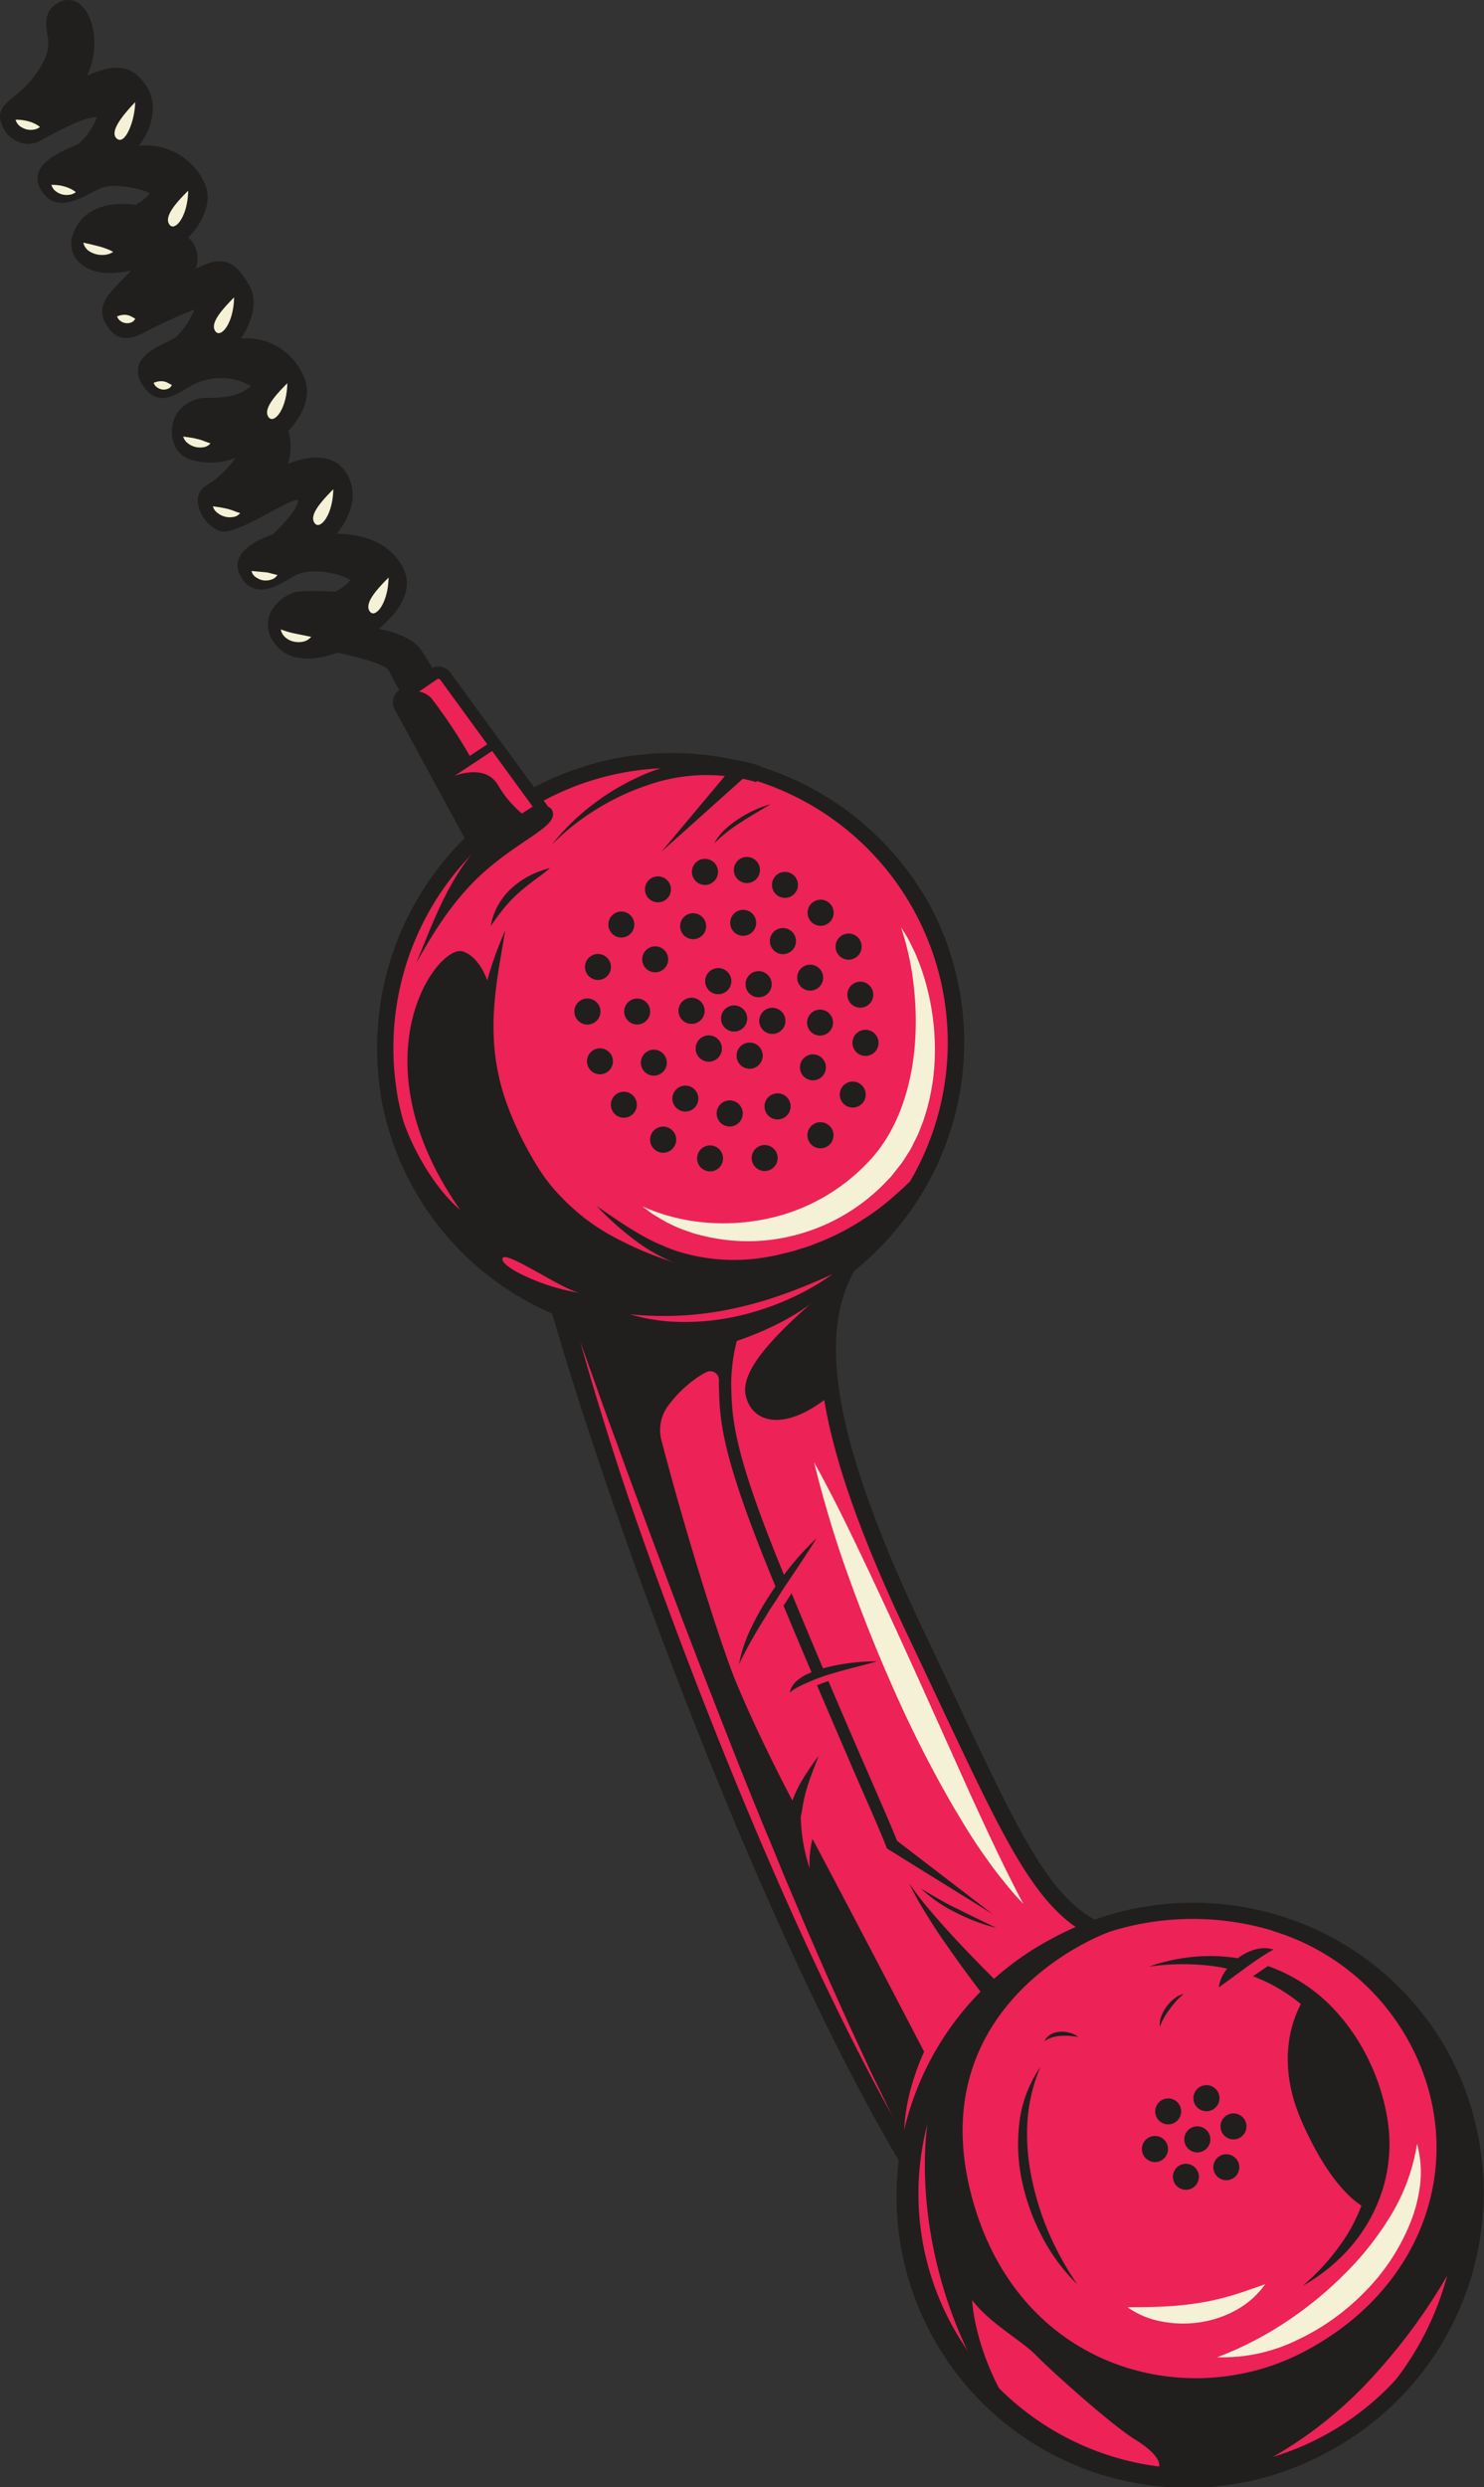 <svg xmlns="http://www.w3.org/2000/svg" width="168.337" height="282.014"><rect width="100%" height="100%" fill="#333333" stroke="none"/><defs><style>.a{fill:#ed2257}.b{fill:#201f1d}.c{fill:#f5f1d6}</style></defs><path class="a" d="m96.185 143.494-.063.1c0 .047-.055.111-.095.174-4.361 7.876-2 20.643 7.915 41.412 10.013 21.054 13.511 30.007 20.176 33.442l-21.134 26.16c-16.559-27.98-33.3-74.814-39.576-96.621Z"/><path class="b" d="M63.392 148.196c6.245 21.806 22.954 68.641 39.576 96.621-1.512-5.184 1.86-12.174 1.86-12.174s-8.461-16.242-12.664-24.133a11.441 11.441 0 0 0-.325 3.332 20.025 20.025 0 0 1-1.005-5.826c.111-.475.174-.942.253-1.417a16.879 16.879 0 0 1 .443-1.844c.364-1.219.863-2.438 1.338-3.657a26.24 26.24 0 0 0-2.192 3.3 15.523 15.523 0 0 0-.792 1.765c-2.81-5.351-5.105-10.29-6.49-13.67-1.456-3.562-5.319-15.522-8.351-27.125a4.623 4.623 0 0 1 .736-3.958 13.884 13.884 0 0 1 3.166-3.111 9.268 9.268 0 0 1 1.156-.7.982.982 0 0 1 1.448.839v.7c.1 4 .206 7.773 6.443 22.8 4.227 10.2 7.417 17.524 9.5 22.36 1.583 3.593 2.572 5.857 3.119 7.3l11.968 7.432-10.82-8.3c-.586-1.5-1.583-3.744-2.984-6.989a1094.89 1094.89 0 0 1-9.5-22.337c-6.142-14.793-6.237-18.45-6.332-22.313a20.169 20.169 0 0 1 .633-5.042c8.6-2.929 11.7-7.124 12.427-8.279.04-.063.071-.127.095-.174l.063-.1Z"/><path class="a" d="M65.814 152.138c1.361 3.728 2.652 7.48 4.045 11.192q1.005 2.8 2.042 5.588l2.066 5.58c1.393 3.712 2.77 7.432 4.2 11.129.712 1.852 1.417 3.7 2.137 5.541s1.433 3.7 2.169 5.541c1.441 3.7 2.929 7.369 4.433 11.034.792 1.828 1.5 3.673 2.272 5.493l2.319 5.469 2.375 5.454 2.438 5.422 2.5 5.4a665.13 665.13 0 0 1 2.6 5.359 237.667 237.667 0 0 1-10.9-21.189c-1.67-3.6-3.261-7.242-4.82-10.9-.792-1.82-1.52-3.665-2.28-5.541s-1.5-3.681-2.232-5.541c-2.9-7.393-5.659-14.849-8.224-22.36s-4.987-15.033-7.14-22.671Z"/><path class="b" d="m102.826 246.447-.689-1.156c-15.91-26.872-32.753-72.82-39.639-96.834l-.293-1.029 35.278-5.058-.435 1.488-.135.237-.1.182c-4.219 7.654-1.773 20.16 7.915 40.542q1.876 3.958 3.459 7.322c7.385 15.672 10.749 22.827 16.305 25.693l1.013.522ZM64.58 148.971c6.934 23.848 23.081 67.722 38.484 94.191l19.6-24.236c-5.541-3.427-9.008-10.812-16.155-25.993a1716.23 1716.23 0 0 0-3.451-7.314c-9.5-19.915-12.142-32.666-8.509-40.953Z"/><path class="a" d="M104.48 102.778a32.041 32.041 0 0 1-1.2 32.856 32.54 32.54 0 0 1-55.66-1.5 32.01 32.01 0 0 1-2.865-7.124 29.991 29.991 0 0 1-.681-3.166s0-.047 0-.063a32.516 32.516 0 0 1 60.422-21.011Z"/><path class="b" d="M92.014 147.388a33.047 33.047 0 0 1-48.156-20.112 34.617 34.617 0 0 1-.7-3.253.911.911 0 0 1 0-.127 33.446 33.446 0 0 1 62.15-21.569 33 33 0 0 1-1.243 33.814 33.687 33.687 0 0 1-12.055 11.247Zm-47.016-23.682a30.507 30.507 0 0 0 .657 3.087 31.182 31.182 0 0 0 45.457 18.965 31.756 31.756 0 0 0 11.39-10.622 31.124 31.124 0 0 0-41.5-43.985 31.558 31.558 0 0 0-16.014 32.452Z"/><path class="b" d="M82.769 110.551a1.472 1.472 0 1 1-.883-.713 1.48 1.48 0 0 1 .883.713ZM79.911 104.306a1.472 1.472 0 1 1-.881-.7 1.472 1.472 0 0 1 .881.7ZM75.922 100.128a1.472 1.472 0 1 1-.881-.7 1.472 1.472 0 0 1 .881.7ZM71.767 104.116a1.472 1.472 0 1 1-.881-.7 1.472 1.472 0 0 1 .881.7ZM69.123 108.936a1.472 1.472 0 1 1-.885-.708 1.48 1.48 0 0 1 .885.708ZM67.928 113.979a1.48 1.48 0 1 1-2.01-.578 1.48 1.48 0 0 1 2.01.578ZM69.345 119.63a1.472 1.472 0 1 1-2-.578 1.472 1.472 0 0 1 2 .578ZM72.059 124.561a1.472 1.472 0 1 1-.88-.709 1.472 1.472 0 0 1 .88.709ZM76.516 128.503a1.48 1.48 0 1 1-2-.578 1.48 1.48 0 0 1 2 .578ZM81.835 130.64a1.472 1.472 0 1 1-2-.578 1.472 1.472 0 0 1 2 .578ZM88.032 130.603a1.472 1.472 0 1 1-.88-.709 1.472 1.472 0 0 1 .88.709ZM94.374 128.028a1.48 1.48 0 1 1-.889-.722 1.472 1.472 0 0 1 .889.722ZM98.021 123.405a1.472 1.472 0 1 1-.885-.708 1.48 1.48 0 0 1 .885.708ZM99.47 117.532a1.48 1.48 0 1 1-2.01-.578 1.48 1.48 0 0 1 2.01.578ZM98.876 112.071a1.472 1.472 0 1 1-.881-.7 1.48 1.48 0 0 1 .881.7ZM97.546 106.601a1.48 1.48 0 1 1-.9-.694 1.472 1.472 0 0 1 .9.694ZM94.38 102.778a1.48 1.48 0 1 1-2.01-.578 1.48 1.48 0 0 1 2.01.578ZM90.336 99.636a1.472 1.472 0 1 1-.883-.713 1.48 1.48 0 0 1 .883.713ZM86.014 97.926a1.48 1.48 0 1 1-2-.578 1.48 1.48 0 0 1 2 .578ZM81.265 98.151a1.48 1.48 0 1 1-2.01-.586 1.48 1.48 0 0 1 2.01.586ZM75.614 108.074a1.472 1.472 0 1 1-.88-.709 1.48 1.48 0 0 1 .88.709ZM73.563 113.979a1.472 1.472 0 1 1-.881-.7 1.48 1.48 0 0 1 .881.7ZM75.455 119.78a1.472 1.472 0 1 1-.881-.7 1.472 1.472 0 0 1 .881.7ZM79.033 123.857a1.472 1.472 0 1 1-2-.578 1.472 1.472 0 0 1 2 .578ZM84.067 125.535a1.48 1.48 0 1 1-2.01-.578 1.48 1.48 0 0 1 2.01.578ZM89.497 124.735a1.48 1.48 0 1 1-2.01-.578 1.48 1.48 0 0 1 2.01.578ZM93.502 120.311a1.472 1.472 0 1 1-.881-.7 1.48 1.48 0 0 1 .881.7ZM94.309 115.237a1.472 1.472 0 1 1-.881-.7 1.472 1.472 0 0 1 .881.7ZM93.193 110.147a1.472 1.472 0 1 1-.885-.708 1.48 1.48 0 0 1 .885.708ZM90.106 105.992a1.48 1.48 0 1 1-2.01-.578 1.48 1.48 0 0 1 2.01.578ZM85.595 103.934a1.472 1.472 0 1 1-.88-.709 1.48 1.48 0 0 1 .88.709ZM79.737 113.907a1.472 1.472 0 1 1-.885-.708 1.48 1.48 0 0 1 .885.708ZM84.558 114.771a1.472 1.472 0 1 1-.881-.7 1.472 1.472 0 0 1 .881.7ZM81.692 118.174a1.48 1.48 0 1 1-2.01-.578 1.48 1.48 0 0 1 2.01.578ZM86.323 118.989a1.472 1.472 0 1 1-2-.578 1.472 1.472 0 0 1 2 .578ZM88.903 115.047a1.472 1.472 0 1 1-.885-.708 1.48 1.48 0 0 1 .885.708ZM87.344 110.893a1.472 1.472 0 1 1-.885-.708 1.48 1.48 0 0 1 .885.708Z"/><path class="b" d="M82.769 110.551a1.472 1.472 0 1 1-.883-.713 1.48 1.48 0 0 1 .883.713ZM79.737 113.907a1.472 1.472 0 1 1-.885-.708 1.48 1.48 0 0 1 .885.708ZM84.558 114.771a1.472 1.472 0 1 1-.881-.7 1.472 1.472 0 0 1 .881.7ZM81.692 118.174a1.48 1.48 0 1 1-2.01-.578 1.48 1.48 0 0 1 2.01.578ZM86.323 118.989a1.472 1.472 0 1 1-2-.578 1.472 1.472 0 0 1 2 .578ZM88.903 115.047a1.472 1.472 0 1 1-.885-.708 1.48 1.48 0 0 1 .885.708ZM87.344 110.893a1.472 1.472 0 1 1-.885-.708 1.48 1.48 0 0 1 .885.708ZM57.305 105.541c-.372 2.224-.792 4.425-1.053 6.617a41.645 41.645 0 0 0-.261 3.277 31.57 31.57 0 0 0 .079 3.245 25.241 25.241 0 0 0 1.369 6.332 37.892 37.892 0 0 0 2.723 5.9 27.425 27.425 0 0 0 1.718 2.723 21.261 21.261 0 0 0 2.058 2.375 26.459 26.459 0 0 0 2.375 2.113 25.488 25.488 0 0 0 2.683 1.789 39.007 39.007 0 0 0 5.936 2.715 51.48 51.48 0 0 0 3.166 1.037c.53.15 1.061.309 1.583.435a10.363 10.363 0 0 0 1.638.332 7.252 7.252 0 0 1-1.7.2c-.57 0-1.14 0-1.71-.055a22.557 22.557 0 0 1-3.4-.514 25.873 25.873 0 0 1-6.459-2.375 24.537 24.537 0 0 1-5.675-4.06 21.29 21.29 0 0 1-2.327-2.66 25.064 25.064 0 0 1-1.836-2.968 34.342 34.342 0 0 1-2.747-6.332 25.218 25.218 0 0 1-1.2-6.847 22.025 22.025 0 0 1 .166-3.467 25.323 25.323 0 0 1 .625-3.372 40.044 40.044 0 0 1 2.24-6.443Z"/><path class="b" d="M67.69 136.759c1.536 1.045 3.032 2.105 4.591 3.016a23.257 23.257 0 0 0 2.375 1.243c.42.158.792.364 1.219.514s.792.317 1.251.435a21.45 21.45 0 0 0 10.44.459c.443-.063.871-.19 1.306-.293s.871-.2 1.3-.325c.839-.285 1.7-.5 2.509-.863a26.328 26.328 0 0 0 4.749-2.375 27.833 27.833 0 0 0 4.235-3.166c.332-.3.681-.578.989-.894s.665-.609.981-.934c.641-.633 1.29-1.282 1.908-1.995a12.838 12.838 0 0 1-2.691 4.979 21.229 21.229 0 0 1-4.3 3.768 22.662 22.662 0 0 1-5.121 2.525c-.887.356-1.821.562-2.731.831-.459.127-.918.206-1.385.309a13.926 13.926 0 0 1-1.393.261 26.12 26.12 0 0 1-5.675.277 18.07 18.07 0 0 1-5.541-1.259 20.136 20.136 0 0 1-4.868-2.786 34.034 34.034 0 0 1-4.148-3.728Z"/><path class="b" d="M103.285 135.635a32.539 32.539 0 0 1-55.66-1.5 32.01 32.01 0 0 1-2.865-7.124l-.681-3.166v-.063h.9c.4 4.25 3.863 10.606 7.211 13.392-12.11-17.311-2.525-30.2.309-29.286 1.464.451 2.66 2.335 3.119 4.5 0 0-1.377 6.847 2.509 16.946s14.9 13.559 14.9 13.559 2.857.792 12.664.792 17.239-8.374 17.239-8.374Z"/><path class="a" d="M71.45 149.026a38.183 38.183 0 0 0 5.936.135 37.2 37.2 0 0 0 5.834-.792 44.555 44.555 0 0 0 5.675-1.623c1.86-.657 3.681-1.433 5.541-2.256a29.535 29.535 0 0 1-5.24 2.937 30.417 30.417 0 0 1-5.746 1.852 27 27 0 0 1-6.016.617 21.22 21.22 0 0 1-5.984-.871ZM57.029 142.639c.451-.792 6.5 3.411 8.659 3.958a23.745 23.745 0 0 1-6.332-2c-1.164-.542-2.628-1.475-2.327-1.958Z"/><path class="b" d="M55.667 104.987a7.527 7.527 0 0 1 2.375-4.282 9.435 9.435 0 0 1 2.042-1.417 11.793 11.793 0 0 1 2.3-.863c-.617.554-1.282 1.013-1.908 1.48s-1.235.966-1.8 1.48a15.946 15.946 0 0 0-1.583 1.678 54.287 54.287 0 0 0-1.426 1.924ZM75.051 96.557l8.374-10 1.346 1.29ZM81.019 95.631a6.245 6.245 0 0 1 1.219-1.583 11.024 11.024 0 0 1 1.583-1.219 13.076 13.076 0 0 1 3.578-1.638l-1.678 1.005c-.554.332-1.108.665-1.646 1.021a17.223 17.223 0 0 0-3.056 2.414Z"/><path class="b" d="M62.601 95.773a25.62 25.62 0 0 1 4.7-4.6 27.2 27.2 0 0 1 5.746-3.348 22.89 22.89 0 0 1 6.53-1.7 14.9 14.9 0 0 1 6.807.792l-.586 1.773a20.16 20.16 0 0 0-12.316.332 27.172 27.172 0 0 0-5.81 2.731 26.475 26.475 0 0 0-5.071 4.02ZM47.229 109.158c2.375-5.675 4.314-11.754 10.369-16.289 0 0 4.488-2.565 5.074-.894s-3.079 2.913-7.322 6.514-6.783 8.366-8.121 10.669ZM6.569.522c3.095-1.828 5.335 4.053 2.873 8.422 3.752-1.82 5.454-1.393 6.981.887s.293 5.485-1.187 6.9a7.211 7.211 0 0 1 7.717 3.958c1.148 2.09-.53 5.074-1.915 6.174a3.166 3.166 0 0 1 .792 3.958c3.016-1.694 4.622-1.52 6.332 1.686 1.417 2.636-1.2 6.071-1.2 6.071s4.472-1.037 7.124 3.831c1.282 2.311 0 4.63-1.623 6.419a6.166 6.166 0 0 1-.15 4.092s4.892-2.5 6.847.894-1.385 6.878-1.385 6.878 5.6-.514 7.749 3.783c1.8 3.578-3.032 6.9-3.032 6.9 2.691.507 3.918 1.2 4.749 1.987a14.763 14.763 0 0 1 1.947 3.221l-3.388 2.24s-1.092-1.852-1.583-2.9-6.023-2.129-6.023-2.129-4.749 2.1-6.934-1.005 1.156-5.374 2.438-5.541a32.9 32.9 0 0 1 4.306 0s1.82-.871 1.947-1.583c-2.105-1.164-5.058-1.33-6.506-.594s-4.33 3.119-6.008.19 3.562-4.5 3.562-4.5 3.166-2.937 2.937-4.076-7.076 4.037-8.976 3.356-3.3-3.688-1.583-4.749a10 10 0 0 0 3.681-3.688c-2.256 1.005-6.277 1.274-7.179-1.33a3.657 3.657 0 0 1 3.633-4.971c2.778 0 4-.475 5.216-1.583a7.124 7.124 0 0 0-6.68-.388c-1.82.871-3.958 3.111-5.794.095s2.572-4.25 3.776-5.05 2.375-3.6 2.375-3.6a66.268 66.268 0 0 0-6.039 2.762c-2.707 1.448-3.633 0-4.211-.958-1.417-2.493 1.828-4.243 3.166-6.19-5.667 1.536-7.472-1.5-6.989-3.364s2.153-4.2 7.124-3.617c0 0 1.48-.855 1.662-1.4s-3.823-1.48-5.541-.894-4.931 3.348-6.752.364 3.293-4.472 4.187-5.01a8.134 8.134 0 0 0 2.232-3.269c-1.211-.475-5.232 1.828-6.752 2.62a2.881 2.881 0 0 1-3.91-1.3c-1.393-2.683 1.164-2.8 3.166-5.541 1.631-2.185 2.018-3.419 1.726-5.074S5.397 1.21 6.569.522Z"/><path class="b" d="m45.781 79.1-.095-.158s-1.1-1.876-1.583-2.921c-.34-.7-3.744-1.583-5.849-2.018-.53.214-5 1.923-7.124-1.092a3.308 3.308 0 0 1-.475-3.372 4.575 4.575 0 0 1 3.032-2.446 31.2 31.2 0 0 1 4.29 0 4.536 4.536 0 0 0 1.773-1.346c-2.129-1.124-4.915-1.187-6.213-.53a9.415 9.415 0 0 0-.736.42c-1.061.625-2.517 1.48-3.823 1.132a2.762 2.762 0 0 1-1.677-1.429 2.208 2.208 0 0 1-.206-1.995c.681-1.7 3.451-2.62 3.831-2.739.879-.792 3.024-3.047 2.857-3.886-.237-.206-1.995.752-3.166 1.385-2.161 1.164-4.607 2.485-5.7 2.1a4.068 4.068 0 0 1-2.462-3.166 1.908 1.908 0 0 1 .855-1.923 11.026 11.026 0 0 0 3.4-3.206 7.622 7.622 0 0 1-5.279.142 2.921 2.921 0 0 1-1.694-1.757 3.871 3.871 0 0 1 .419-3.546 4.053 4.053 0 0 1 3.388-1.631c2.731 0 3.863-.475 4.915-1.346a6.942 6.942 0 0 0-6.332-.261c-.34.158-.681.364-1.053.586-1.5.91-3.388 2.034-4.971-.562a2.493 2.493 0 0 1-.38-2.05c.388-1.338 2.05-2.145 3.269-2.739a9.389 9.389 0 0 0 .934-.491 8.82 8.82 0 0 0 2.121-3.166c-.966.388-3.514 1.456-5.636 2.588-2.9 1.583-3.9-.119-4.44-1.021-1.092-1.915.372-3.38 1.781-4.8.4-.412.792-.792 1.116-1.187-3.467.792-5.161-.206-5.865-.9a2.952 2.952 0 0 1-.855-2.794c.435-1.662 1.947-4.361 7.258-3.76.554-.325 1.425-.934 1.536-1.282-.166-.348-3.7-1.219-5.311-.665a12.212 12.212 0 0 0-1.274.594c-1.765.918-4.179 2.169-5.691-.309a2.28 2.28 0 0 1-.317-1.931c.467-1.5 2.588-2.43 3.847-2.984a7.82 7.82 0 0 0 .72-.332 7.743 7.743 0 0 0 2.082-3c-1.3-.182-4.884 1.8-6.269 2.557l-.158.095a2.865 2.865 0 0 1-2.224.23 3.229 3.229 0 0 1-1.923-1.583c-.982-1.892-.087-2.628 1.148-3.649a11.8 11.8 0 0 0 2.129-2.067c1.583-2.1 1.979-3.293 1.686-4.931s-.2-2.81 1.132-3.586a2.137 2.137 0 0 1 2.77.309c1.456 1.433 2 4.939.578 7.915 3.38-1.512 5.169-1.179 6.736 1.164 1.472 2.208.491 5.184-.879 6.775a7.289 7.289 0 0 1 7.417 4.116c1.187 2.161-.451 5.074-1.8 6.261a3.245 3.245 0 0 1 .855 3.57c1.5-.792 2.565-1.021 3.491-.752s1.757 1.14 2.636 2.723c1.211 2.248-.348 4.987-.981 5.928a7.017 7.017 0 0 1 6.942 3.958c1.076 1.963.53 4.227-1.583 6.546a6.1 6.1 0 0 1-.048 3.728c1.211-.514 5-1.8 6.7 1.132s-.38 5.826-1.148 6.775c1.354 0 5.683.23 7.519 3.894 1.583 3.111-1.71 6.047-2.778 6.886 2.675.546 3.752 1.29 4.456 1.955a14.349 14.349 0 0 1 1.987 3.277l.063.135ZM32.808 67.785a4.258 4.258 0 0 0-1.828 1.868 2.992 2.992 0 0 0 .443 3.039c2.05 2.96 6.673.966 6.72.95h.1c.578.111 5.612 1.132 6.15 2.224.412.855 1.227 2.264 1.5 2.731l3.108-2.057a13.7 13.7 0 0 0-1.844-3.032c-.7-.657-1.8-1.4-4.662-1.939l-.412-.079.34-.237c.048 0 4.686-3.285 2.984-6.68-2.082-4.14-7.527-3.7-7.583-3.688h-.467l.325-.332s3.229-3.435 1.361-6.672-6.57-.855-6.617-.792l-.427.214.182-.443a5.928 5.928 0 0 0 .15-3.958l-.04-.1.079-.079c2.09-2.264 2.628-4.353 1.583-6.221a6.541 6.541 0 0 0-6.95-3.712l-.475.111.293-.388s2.541-3.38 1.187-5.889c-.792-1.512-1.583-2.3-2.462-2.557s-1.987 0-3.641.942l-.467.269.222-.491a2.984 2.984 0 0 0-.736-3.744l-.166-.142.166-.135c1.251-.989 3-3.9 1.868-5.944a7 7 0 0 0-7.535-3.894l-.522.063.38-.364c1.441-1.377 2.636-4.456 1.156-6.672-1.33-1.995-2.794-2.715-6.76-.831l-.5.237.277-.483c1.631-2.9 1.164-6.506-.285-7.915A1.781 1.781 0 0 0 6.633.7c-1.013.594-1.274 1.464-.958 3.221s-.119 3.016-1.757 5.208a12.411 12.411 0 0 1-2.117 2.118C.566 12.26-.114 12.83.74 14.468a2.937 2.937 0 0 0 1.718 1.433 2.446 2.446 0 0 0 1.943-.201l.158-.087.079-.04c2.683-1.48 5.541-2.921 6.665-2.5l.158.063-.063.166a8.374 8.374 0 0 1-2.3 3.356c-.166.087-.427.206-.792.356-1.211.522-3.237 1.409-3.657 2.762a1.931 1.931 0 0 0 .285 1.646c1.338 2.2 3.5 1.084 5.232.182a10.812 10.812 0 0 1 1.314-.609c1.583-.538 5.018.119 5.651.792a.332.332 0 0 1 .111.356c-.2.586-1.583 1.4-1.741 1.5h-.1c-5.1-.594-6.538 1.931-6.942 3.491a2.58 2.58 0 0 0 .792 2.454c.689.681 2.375 1.678 6.016.7l.467-.127-.277.4a13.583 13.583 0 0 1-1.448 1.623c-1.385 1.385-2.691 2.691-1.733 4.377.546.91 1.369 2.287 3.958.894a64.952 64.952 0 0 1 6.071-2.77l.38-.15-.158.38c-.048.111-1.187 2.865-2.414 3.681-.237.15-.586.317-.982.514-1.156.562-2.739 1.33-3.087 2.517a2.161 2.161 0 0 0 .348 1.773c1.4 2.3 2.9 1.4 4.5.443.372-.222.72-.435 1.076-.6a7.322 7.322 0 0 1 6.839.4l.206.127-.174.158c-1.33 1.164-2.675 1.583-5.327 1.583a3.744 3.744 0 0 0-3.1 1.5 3.514 3.514 0 0 0-.372 3.237 2.6 2.6 0 0 0 1.5 1.583 7.566 7.566 0 0 0 5.446-.325l.412-.182-.182.412a10.084 10.084 0 0 1-3.72 3.688 1.583 1.583 0 0 0-.689 1.583 3.776 3.776 0 0 0 2.272 2.9c.95.332 3.435-1.005 5.422-2.082s3.024-1.583 3.467-1.409a.348.348 0 0 1 .206.261c.237 1.2-2.66 3.958-2.984 4.235s-3 .918-3.649 2.557a1.86 1.86 0 0 0 .182 1.686 2.438 2.438 0 0 0 1.464 1.266c1.171.309 2.549-.507 3.562-1.1.277-.166.53-.317.752-.427 1.583-.792 4.638-.522 6.665.6l.111.063v.119c-.142.792-1.852 1.638-2.05 1.733h-.087a32.451 32.451 0 0 0-4.266 0 2.937 2.937 0 0 0-1.066.376Z"/><path class="c" d="M1.764 13.574a5.422 5.422 0 0 1 .792.047 4.394 4.394 0 0 1 .657.135 3.751 3.751 0 0 1 .649.23 3.348 3.348 0 0 1 .673.412 1.48 1.48 0 0 1-.792.309 1.908 1.908 0 0 1-.792-.055 2.209 2.209 0 0 1-.72-.364 1.449 1.449 0 0 1-.467-.714ZM5.833 20.959a5.619 5.619 0 0 1 .792.047 4.391 4.391 0 0 1 .657.135 3.68 3.68 0 0 1 .641.23 3.387 3.387 0 0 1 .681.412 1.48 1.48 0 0 1-.791.309 2.011 2.011 0 0 1-.792-.055 1.955 1.955 0 0 1-.72-.372 1.354 1.354 0 0 1-.467-.7ZM9.45 27.513l.918.206.792.2a7.141 7.141 0 0 1 .792.245 5.019 5.019 0 0 1 .886.4 2.074 2.074 0 0 1-.958.332 2.976 2.976 0 0 1-.989-.071 2.738 2.738 0 0 1-.918-.443 1.646 1.646 0 0 1-.523-.869ZM13.281 35.879a2.374 2.374 0 0 1 .594-.166 1.687 1.687 0 0 1 .491 0 1.622 1.622 0 0 1 .459.142c.158.063.277.166.514.269a.791.791 0 0 1-.514.459 1.219 1.219 0 0 1-.6.047 1.267 1.267 0 0 1-.546-.222 1.053 1.053 0 0 1-.398-.529ZM17.429 43.414a2.556 2.556 0 0 1 .6-.174 2.027 2.027 0 0 1 .491 0 1.5 1.5 0 0 1 .451.142c.158.071.285.166.522.269a.792.792 0 0 1-.522.459 1.2 1.2 0 0 1-.6.047 1.274 1.274 0 0 1-.538-.222 1 1 0 0 1-.4-.522ZM20.785 49.501l.839.119c.253.04.491.087.736.15a6.209 6.209 0 0 1 .72.214 8.142 8.142 0 0 0 .792.285 1.235 1.235 0 0 1-.839.451 2.47 2.47 0 0 1-.9-.047 2.208 2.208 0 0 1-.792-.388 1.4 1.4 0 0 1-.556-.784ZM24.149 57.409l.839.119.736.15c.237.063.483.135.728.222a7.362 7.362 0 0 0 .792.277 1.2 1.2 0 0 1-.839.451 2.121 2.121 0 0 1-.894-.047 2.184 2.184 0 0 1-.792-.388 1.377 1.377 0 0 1-.57-.784ZM28.534 64.754c.317 0 .554.055.792.063l.665.063a3 3 0 0 1 .681.119l.792.2a1.227 1.227 0 0 1-.72.53 1.924 1.924 0 0 1-.847.079 1.836 1.836 0 0 1-.792-.309 1.148 1.148 0 0 1-.571-.745ZM31.85 71.371c.348.119.625.214.894.293s.53.135.792.19l.831.166c.285.055.578.135.934.182a1.583 1.583 0 0 1-.91.554 2.446 2.446 0 0 1-1.045 0 2.129 2.129 0 0 1-.966-.475 1.52 1.52 0 0 1-.53-.91ZM15.331 11.588c-1.354 1.409-3.008 3.388-2.058 4.148s2.05-2.153 2.058-4.148ZM19.265 25.518c.6.7 2.018-.918 2.082-3.894-1.505 1.488-2.819 3.039-2.082 3.894ZM24.473 37.612c.6.7 2.018-.91 2.082-3.894-1.488 1.5-2.818 3.039-2.082 3.894ZM30.505 47.348c.6.7 2.018-.91 2.09-3.894-1.504 1.5-2.826 3.039-2.09 3.894ZM35.729 59.363c.6.7 2.018-.918 2.082-3.894-1.492 1.52-2.818 3.02-2.082 3.894ZM41.99 69.384c.6.7 2.018-.91 2.09-3.894-1.504 1.496-2.826 3.039-2.09 3.894Z"/><path class="b" d="m44.958 79.325 9.672 17.793 7.045-5.153-11.707-16.059Z"/><path class="a" d="M51.021 88.183s2.652-1.765 2.375-2.28a59.5 59.5 0 0 0-4.464-6.736 2.643 2.643 0 0 0-1.654-.792c.427-.309 1.583-2.145 2.857-1.583.7.309 1.971 2.565 2.739 3.641a175.29 175.29 0 0 1 2.913 4.211l4.844 6.688-1.425.91a12.016 12.016 0 0 1-2.644-3.1c-1.555-2.867-5.541-.959-5.541-.959Z"/><path class="b" d="m50.39 88.751-.516-.779 6.021-3.985.516.78z"/><path class="b" d="m54.401 98.148-9.625-17.706a1.67 1.67 0 0 1 .522-2.193l3.491-2.375a1.67 1.67 0 0 1 2.3.4l11.556 15.83Zm-4.8-21.141-3.483 2.375a.285.285 0 0 0-.087.372l8.865 16.305 5.786-4.243-10.733-14.73a.285.285 0 0 0-.348-.079ZM95.512 144.8c-6.49 5.4-11.643 10.187-10.923 13.416s4.559 4.227 9.759-.15c0 0-1.235-5.454-.237-8.208a33.637 33.637 0 0 0 1.401-5.058Z"/><path class="a" d="M84.273 189.505a13.788 13.788 0 0 1 1.179-4.116 25.73 25.73 0 0 1 2.042-3.76 31.24 31.24 0 0 1 2.549-3.4 22.106 22.106 0 0 1 3.024-3c-.673 1.266-1.4 2.462-2.145 3.649s-1.5 2.375-2.256 3.514-1.52 2.327-2.256 3.506-1.44 2.356-2.137 3.607Z"/><path class="b" d="M111.778 226.564c-.792-1.045-1.583-2.09-2.375-3.166s-1.512-2.121-2.248-3.166-1.456-2.169-2.137-3.277a34.323 34.323 0 0 1-1.892-3.419 34.465 34.465 0 0 0 2.375 3.087c.831.989 1.694 1.955 2.565 2.9s1.765 1.884 2.667 2.81 1.813 1.844 2.731 2.731Z"/><path class="a" d="M163.456 233.181a32.294 32.294 0 1 1-18.359-15.007 31.851 31.851 0 0 1 18.359 15.007Z"/><path class="b" d="M150.982 277.823a33.044 33.044 0 1 1-31.914-57.868 33.561 33.561 0 0 1 26.31-2.667 32.674 32.674 0 0 1 18.885 15.419 33.305 33.305 0 0 1-13.281 45.116Zm-31.012-56.2a31.181 31.181 0 1 0 42.671 12.01 30.869 30.869 0 0 0-17.825-14.572 31.415 31.415 0 0 0-18.165-.261 31.787 31.787 0 0 0-6.68 2.755Z"/><path class="b" d="M133.418 238.247a1.472 1.472 0 1 1-1.091-.3 1.472 1.472 0 0 1 1.091.3ZM131.922 242.508a1.48 1.48 0 1 1-2.074.253 1.48 1.48 0 0 1 2.074-.253ZM136.727 241.413a1.48 1.48 0 1 1-2.074.253 1.48 1.48 0 0 1 2.074-.253ZM135.428 245.663a1.472 1.472 0 1 1-1.09-.3 1.472 1.472 0 0 1 1.09.3ZM140.012 244.579a1.472 1.472 0 1 1-1.091-.3 1.48 1.48 0 0 1 1.091.3ZM140.827 239.949a1.472 1.472 0 1 1-1.091-.3 1.472 1.472 0 0 1 1.091.3ZM137.763 236.743a1.48 1.48 0 1 1-2.074.253 1.48 1.48 0 0 1 2.074-.253Z"/><path class="b" d="M130.339 222.994a20.991 20.991 0 0 1 7.124-1.2 19.383 19.383 0 0 1 7.227 1.464 18.933 18.933 0 0 1 6.229 4.148 23.135 23.135 0 0 1 4.3 6.095 24.149 24.149 0 0 1 2.216 7.124 17.524 17.524 0 0 1-.546 7.472 18.467 18.467 0 0 1-3.53 6.5 20.438 20.438 0 0 1-5.588 4.591 25.448 25.448 0 0 0 4.694-5.264 19.036 19.036 0 0 0 2.707-6.269 17.413 17.413 0 0 0 .135-6.712c-.055-.277-.071-.554-.142-.831l-.214-.791-.206-.792a7.75 7.75 0 0 0-.277-.792l-.277-.792a7.435 7.435 0 0 0-.309-.792l-.7-1.583a23.493 23.493 0 0 0-3.847-5.667 19.36 19.36 0 0 0-5.406-4.037 20.374 20.374 0 0 0-6.57-1.963 26.729 26.729 0 0 0-7.02.091Z"/><path class="b" d="M148.109 226.374s-4.266 5.5-.435 14.2 7.48 9.894 7.48 9.894a20.4 20.4 0 0 0-6.966-24.094Z"/><path class="a" d="m139.418 225.907-.34-.609-.356-.6c.222-.135 3.625-2.454 5.857-3.958l.792 1.148c-2.637 1.77-5.803 3.932-5.953 4.019Z"/><path class="b" d="M138.254 225.352a4.139 4.139 0 0 1 .792-1.923 6.332 6.332 0 0 1 1.448-1.456 5.959 5.959 0 0 1 1.868-.918 3.546 3.546 0 0 1 2.09 0c-.617.348-1.132.673-1.646 1.013s-1 .689-1.488 1.045ZM131.582 229.809a2.43 2.43 0 0 1 .158-1.211 4.2 4.2 0 0 1 .594-1.076 4.251 4.251 0 0 1 .847-.879 2.422 2.422 0 0 1 1.092-.546 6.332 6.332 0 0 0-.847.792c-.253.293-.5.586-.72.894a8.61 8.61 0 0 0-.633.95 5.654 5.654 0 0 0-.491 1.076ZM118.466 231.463a1.836 1.836 0 0 1 .736-.792 2.5 2.5 0 0 1 1.061-.293 3.262 3.262 0 0 1 1.076.119 2.763 2.763 0 0 1 .966.451l-1.029-.1a8.164 8.164 0 0 0-.981 0 4.192 4.192 0 0 0-.942.166 3.547 3.547 0 0 0-.886.443ZM123.215 279.184a32.185 32.185 0 0 1-5.849-2.9l.237-.4c.293.166 2.944 1.654 5.786 2.873Z"/><path class="b" d="M145.101 218.174c-.665.419-.942.7-.649.792a26.334 26.334 0 0 1 16.886 15.83c4.5 11.873-.514 25.265-13.725 32.017s-32.368 1.792-37.465-18.055 11.643-28.439 16.551-30.014l-.317-.839a32.817 32.817 0 0 0-19.709 15.632l.792.174c-3.657 4.939-4.749 23.785 6.182 39.576a32.35 32.35 0 0 0 3.744 2.762c-3.475-2.557-6.728-9.878-7.124-15.253 2.066 2.715 5.612 4.567 7.258 6.269s8.564 7.915 11.255 9.562 4.179 3.744.617 3.958a32.666 32.666 0 0 0 11.335-.111 46.762 46.762 0 0 0 15.253-11.269 65.577 65.577 0 0 0 8.176-11.168 33.64 33.64 0 0 1-12.316 18.2 32.27 32.27 0 0 0 11.612-43.059 31.851 31.851 0 0 0-18.355-15.007Z"/><path class="b" d="M122.194 259.008a20.973 20.973 0 0 1-3.958-5.343 24.394 24.394 0 0 1-2.3-6.332 20.009 20.009 0 0 1-.293-6.728 13.939 13.939 0 0 1 2.375-6.229 18.854 18.854 0 0 0-1.48 6.332 24.252 24.252 0 0 0 .522 6.411 31.5 31.5 0 0 0 1.955 6.166 34.723 34.723 0 0 0 3.179 5.723ZM83.829 188.706a16.233 16.233 0 0 1 1.338-4.037 30.945 30.945 0 0 1 2.082-3.712 39.009 39.009 0 0 1 2.493-3.427 30.552 30.552 0 0 1 2.881-3.111c-.744 1.211-1.52 2.375-2.3 3.546s-1.583 2.327-2.3 3.5c-.388.578-.792 1.171-1.124 1.765l-.554.887-.538.894c-.696 1.202-1.376 2.413-1.978 3.695Z"/><path class="a" d="M89.908 192.505a2.375 2.375 0 0 1 .72-1.235 4.385 4.385 0 0 1 1.164-.792 13.2 13.2 0 0 1 2.628-.894 23.247 23.247 0 0 1 5.4-.586c-.871.261-1.741.483-2.612.7s-1.726.451-2.565.712a20.584 20.584 0 0 0-2.462.887c-.388.174-.791.332-1.156.53a5.946 5.946 0 0 0-1.116.673Z"/><path class="b" d="M89.584 191.911a2.438 2.438 0 0 1 .712-1.243 4.748 4.748 0 0 1 1.171-.792 13.274 13.274 0 0 1 2.62-.886 23.371 23.371 0 0 1 5.383-.609c-.871.261-1.741.475-2.6.7s-1.726.451-2.572.712a21 21 0 0 0-2.454.887c-.388.174-.792.332-1.156.53a5.7 5.7 0 0 0-1.1.7ZM104.464 214.129c.689.435 1.385.831 2.074 1.227s1.409.792 2.129 1.116c1.425.728 2.873 1.4 4.322 2.121a21.183 21.183 0 0 1-4.535-1.718 15.632 15.632 0 0 1-3.989-2.747Z"/><path class="c" d="M102.217 105.177a32.2 32.2 0 0 1 1.48 7.076 34.082 34.082 0 0 1 0 7.076c-.514 4.63-2.082 9.15-5.153 12.371a21.988 21.988 0 0 1-11.762 6.538 23.826 23.826 0 0 1-6.965.364 22.02 22.02 0 0 1-6.942-1.813l.736.562a7.25 7.25 0 0 0 .792.53l.792.475.4.23.42.2a14.409 14.409 0 0 0 1.733.736l.894.309c.3.1.609.166.918.245a21.426 21.426 0 0 0 7.591.538 21.822 21.822 0 0 0 13.583-6.847 5.914 5.914 0 0 0 .649-.744l.625-.792a7.174 7.174 0 0 0 .57-.792l.538-.839a7.687 7.687 0 0 0 .467-.871l.443-.879c.285-.594.491-1.211.728-1.82a24.426 24.426 0 0 0 1.29-7.511 27.909 27.909 0 0 0-.879-7.488 25.265 25.265 0 0 0-1.2-3.593c-.23-.578-.538-1.124-.792-1.678a14.77 14.77 0 0 0-.956-1.583ZM92.346 165.807a127.864 127.864 0 0 0 4.045 13.345q2.375 6.562 5.216 12.918a137.019 137.019 0 0 0 6.332 12.443c.594 1.005 1.187 2 1.8 2.992s1.259 1.971 1.939 2.921 1.354 1.908 2.105 2.81a34.96 34.96 0 0 0 2.3 2.644c-2.193-4.124-4.108-8.279-6.031-12.466l-5.667-12.6c-1.9-4.2-3.807-8.39-5.786-12.569s-3.981-8.346-6.253-12.438ZM160.737 243.107a22.234 22.234 0 0 1-2.976 8.105 34.279 34.279 0 0 1-5.264 6.657 42.308 42.308 0 0 1-6.609 5.4 39.2 39.2 0 0 1-7.8 4.013 19.171 19.171 0 0 0 8.968-1.908 26.316 26.316 0 0 0 7.607-5.351 23.746 23.746 0 0 0 5.224-7.756 17.113 17.113 0 0 0 1.2-4.52 12.165 12.165 0 0 0-.34-4.638ZM143.518 259.008c-1.377.467-2.62.934-3.878 1.3a29.182 29.182 0 0 1-3.76.839 36.761 36.761 0 0 1-3.878.388c-1.33.071-2.66.063-4.108.079a9.8 9.8 0 0 0 3.958 1.631 12.711 12.711 0 0 0 4.345.063 12.111 12.111 0 0 0 4.124-1.425 9.973 9.973 0 0 0 3.197-2.875Z"/></svg>